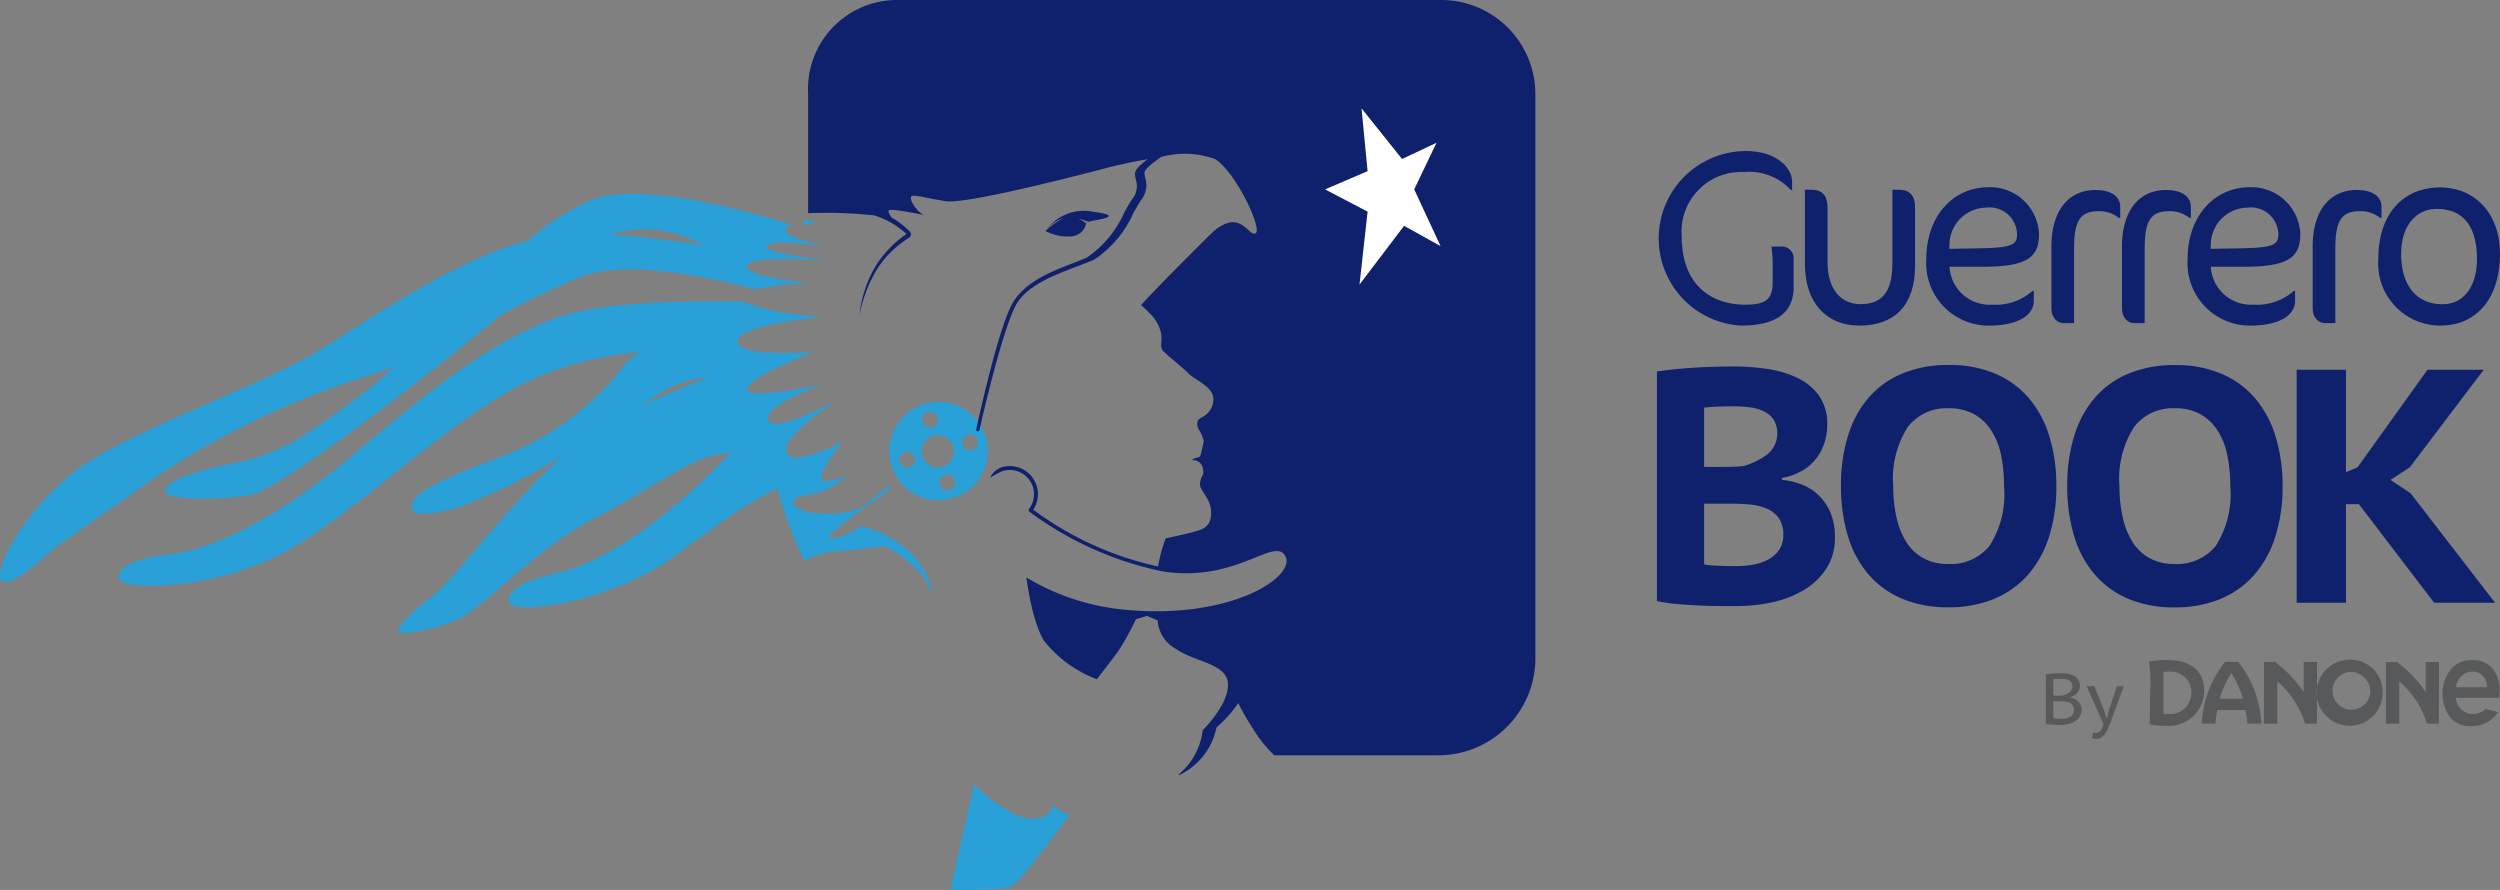 <svg xmlns="http://www.w3.org/2000/svg" width="132.848" height="47.291" viewBox="0 0 132.848 47.291">
  <rect x="0" y="0" width="132.848" height="47.291" fill="#808080" stroke="none"/>
  <g id="Grupo_179" data-name="Grupo 179" transform="translate(-177.226 -314.301)">
    <g id="Grupo_9" data-name="Grupo 9" transform="translate(177.226 314.301)">
      <g id="Grupo_7" data-name="Grupo 7" transform="translate(0 10.305)">
        <g id="Grupo_6" data-name="Grupo 6">
          <g id="Grupo_5" data-name="Grupo 5">
            <g id="Grupo_4" data-name="Grupo 4">
              <g id="Grupo_3" data-name="Grupo 3">
                <g id="Grupo_2" data-name="Grupo 2">
                  <g id="Grupo_1" data-name="Grupo 1">
                    <path id="Trazado_1" data-name="Trazado 1" d="M315.837,342.469a1.909,1.909,0,0,0-.957.693,2.467,2.467,0,0,1,2.546-1.02c1.834.244.041.427-.266.529a3.488,3.488,0,0,0-.549-.168,1.869,1.869,0,0,1,.427.251.853.853,0,0,1-.795.693,2.528,2.528,0,0,1-1.364-.285,4.1,4.1,0,0,1,.957-.693" transform="translate(-259.32 -341.191)" fill="#0f206c" fill-rule="evenodd"/>
                    <path id="Trazado_2" data-name="Trazado 2" d="M305.579,419.069c1.832.952,2.244-.395,2.244-.395a1.75,1.75,0,0,0,.876.523c-.214.257-.465.588-.791,1.019-1.316,1.74-2.014,2.684-2.47,2.851a20.782,20.782,0,0,1-3.1.1l1.27-5.595a8.047,8.047,0,0,0,1.972,1.494" transform="translate(-251.84 -386.197)" fill="#29a0d7"/>
                    <path id="Trazado_3" data-name="Trazado 3" d="M180.885,354.831c-2.743,2.308-4.046,5.214-3.558,5.578s2.249-1.284,2.249-1.284c.887-.8,2.636-1.89,5.5-3.953a43.735,43.735,0,0,1,11.576-5.627c.5-.151,1-.328,1.5-.522a20.318,20.318,0,0,1-1.824,1.552c-2.865,2.064-3.982,3.038-6.767,3.583s-3.817,1.218-3.5,1.572,2.549.406,4.407.115c1.657-.259,9.843-6.624,13.307-9.535a41.06,41.06,0,0,1,4.42-2.108c2.352-.88,6.74.057,9.173.7a14.362,14.362,0,0,1,2.127-.288v0c.438-.031.746-.042.746-.042s-.295-.026-.708-.078h0c-1.006-.128-2.688-.406-2.617-.836.081-.492,2.975-.364,4.1-.3h0c.26.016.42.028.42.028s-.164-.016-.418-.046h0c-.972-.115-3.205-.413-3.047-.738.095-.2.844-.2,1.6-.144l.154.011.032,0c.761.062,1.47.166,1.47.166s-.058-.011-.154-.031v0c-.557-.113-2.247-.491-2.1-.907.039-.109.176-.173.354-.213-2.75-.859-7.971-2.248-10.55-1.378a12.435,12.435,0,0,0-3.493,2.21c-3.539.918-7.636,3.638-10.84,5.672-3.394,2.154-10.823,4.533-13.566,6.84m33.794-12.281c-1.6-.2-3.334-.461-5.022-.559a6.211,6.211,0,0,1,4.5.346c.177.076.345.143.517.213" transform="translate(-177.226 -339.833)" fill="#29a0d7"/>
                    <path id="Trazado_4" data-name="Trazado 4" d="M195.727,367.381c-1.821.226-2.888.575-2.858,1.288s5.172.678,9.007-1.487,9.032-7.418,13.2-9.176a17.923,17.923,0,0,1,5.469-1.345,3.713,3.713,0,0,0-.783.662,15,15,0,0,1-6.876,5c-3.452,1.339-4.2,1.823-4.4,2.321s-.083.908,2.3.307a29.307,29.307,0,0,0,5.711-2.842c-.239.2-.465.41-.674.623-3.717,3.793-5.064,5.938-6.387,6.967s-1.776,1.6-1.719,1.8,1.451.042,2.953-.537,4.312-3.847,7.37-5.41,5.2-3.259,6.641-3.436c.228-.027.463-.069.7-.108-.1.106-.209.211-.313.32-3.749,3.886-6.971,5.612-8.756,6.029s-2.811.876-2.707,1.582,5.215.128,8.8-2.431c.316-.224.642-.483.972-.752a6.5,6.5,0,0,0,.874-.586,20.372,20.372,0,0,1,3.615-2.254c.021.082.04.163.062.243a20.616,20.616,0,0,0,1.376,3.6,4,4,0,0,1,1.792-.532.924.924,0,0,0,.328-.014c.5-.036,1.345-.143,2.131-.251a6.555,6.555,0,0,1,1.727,1.248,3.592,3.592,0,0,1,.851,1.377,4.018,4.018,0,0,0-1.213-2.277,5.566,5.566,0,0,0-2.628-1.4,3.493,3.493,0,0,1-1.609.666c-.574-.064,2.45-2.053,3.055-2.548.26-.214.1-.273-.113-.11s-.8.654-1.326,1.043a5.449,5.449,0,0,1-2.645.208c-.919-.082-1.514-.816-.088-.927a3.584,3.584,0,0,0,2-1.042,3.462,3.462,0,0,1-1.154.33c-.27-.019-.244-.283-.095-.619l.033-.012a9.111,9.111,0,0,1,.98-1.5l-.049.028.024-.029a6.219,6.219,0,0,1-2.454.878.588.588,0,0,1-.458-.223c-.546-.767,2.571-2.8,2.571-2.8l-.152.082.126-.084s-2.285,1.265-3.215,1.216a.362.362,0,0,1-.333-.184c-.344-.758,2.839-1.905,2.839-1.905l-.075.018.05-.019a22.436,22.436,0,0,1-3.015.478v0c-.5.022-.871-.021-.919-.2-.127-.458,2.109-1.427,3.082-1.825v-.013c.257-.1.422-.168.422-.168a19.465,19.465,0,0,1-2.483.035v0c-.813-.056-1.518-.212-1.543-.578-.045-.635,2.3-1.042,3.613-1.22V354.9c.5-.068.842-.1.842-.1s-.346-.033-.842-.092v0a11.557,11.557,0,0,1-3.327-.729c-3.053-.066-7.637,0-10,.89-3.729,1.4-6.822,3.985-10.962,7.452s-7.527,4.844-9.348,5.068M224.234,358c-1.15.428-2.418.946-3.656,1.552.46-.3.853-.572,1.134-.772a5.867,5.867,0,0,1,2.521-.78" transform="translate(-186.554 -348.254)" fill="#29a0d7"/>
                    <path id="Trazado_5" data-name="Trazado 5" d="M282.931,343.4c.042-.086.082-.173.123-.258a1.8,1.8,0,0,0,.561.217c.444.11-.106.032-.685.041" transform="translate(-240.266 -341.807)" fill="#29a0d7"/>
                    <path id="Trazado_6" data-name="Trazado 6" d="M296.236,367.3a2.616,2.616,0,1,0,3.217,1.827,2.617,2.617,0,0,0-3.217-1.827m.124.454a.416.416,0,1,1-.291.512.415.415,0,0,1,.291-.512m2.347,2.009a.415.415,0,1,1,.291-.511.414.414,0,0,1-.291.511m-1.207,2.128a.416.416,0,1,1,.29-.512.416.416,0,0,1-.29.512m-.394-1.232a.854.854,0,1,1,.6-1.05.854.854,0,0,1-.6,1.05m-1.733.023a.416.416,0,1,1,.291-.511.415.415,0,0,1-.291.511" transform="translate(-247.054 -356.156)" fill="#29a0d7"/>
                  </g>
                </g>
              </g>
            </g>
          </g>
        </g>
      </g>
      <g id="Grupo_8" data-name="Grupo 8" transform="translate(42.943)">
        <path id="Trazado_7" data-name="Trazado 7" d="M327.417,354.509l-.011.013Z" transform="translate(-309.733 -338.28)" fill="#0f206c"/>
        <path id="Trazado_8" data-name="Trazado 8" d="M288.331,314.3h28.928a5.007,5.007,0,0,1,5.007,5.007v30.077a5.163,5.163,0,0,1-5.142,5.053H308.37l.008-.013a6.82,6.82,0,0,1-1.139-1.433,12.777,12.777,0,0,1-.763-1.33,6.415,6.415,0,0,1-1.156,1.294,3.562,3.562,0,0,1-1.606,2.324c-.108.068-.207.125-.31.184-.039,0-.079.01-.118.012a3.582,3.582,0,0,0,1.3-2.37s1.37-1.33,1.344-2.442-1.717-1.152-2.758-1.875a1.871,1.871,0,0,1-.98-1.522l-.568-.236-.582.179c-.007.013-.016.032-.023.046-.051.1-.109.217-.169.336-.021.04-.04.077-.061.118q-.115.221-.24.447c-.006.013-.014.025-.021.038-.075.135-.151.265-.226.39-.022.036-.043.069-.064.1-.083.133-.166.26-.242.362-.534.707-1.03,1.348-1.03,1.348a6.463,6.463,0,0,1-2.8-2.03,3.016,3.016,0,0,1-.162-.291c-.016-.032-.031-.067-.046-.1-.036-.078-.071-.157-.1-.241-.016-.04-.031-.082-.046-.123-.032-.088-.064-.179-.094-.274-.011-.036-.024-.073-.035-.11-.082-.27-.155-.557-.218-.846-.007-.031-.013-.061-.02-.091q-.037-.177-.072-.356l-.019-.1c-.023-.124-.044-.245-.064-.365,0-.022-.006-.041-.011-.062-.023-.143-.044-.284-.064-.418a12.383,12.383,0,0,0,4.849,1.673c5.93.687,9.5-1.71,8.92-2.8s-2.584,1.433-6.555.8a18,18,0,0,1-7.05-3.168.1.1,0,0,1-.04-.069.1.1,0,0,1,.019-.077,1.288,1.288,0,0,0-1.424-2.007,4.763,4.763,0,0,0-.642.35,1.053,1.053,0,0,1,.579-.545,1.493,1.493,0,0,1,1.712,2.242,17.235,17.235,0,0,0,6.632,3.017,8.255,8.255,0,0,1,.4-1.485c.113-.046,1.176-.235,1.792-.442s.684-.693.6-1.211-.581-.946-.567-1.237a1.039,1.039,0,0,1,.167-.507.786.786,0,0,0-.079-.515.529.529,0,0,0-.518-.251.414.414,0,0,1,.255-.127c.186-.031.189-.075.241-.272s.141-.627.141-.627a2.535,2.535,0,0,0-.214-.528.579.579,0,0,1-.127-.474c.04-.17.2-.213.352-.319a1.039,1.039,0,0,0,.49-1.009c-.082-.58-1.047-.956-1.324-1.26s-1.258-1.046-1.388-1.256.029-.471-.08-.953a2.015,2.015,0,0,0-.564-.955,4.77,4.77,0,0,0-.48-.458l-.011.012.037-.042a.116.116,0,0,0,.016-.017l.108-.119c.01-.01.014-.017.025-.028.738-.811,3.431-3.505,3.649-3.7,1.466-1.286,1.876.274,2.26.075s-1.021-3.208-2.133-3.937a4.685,4.685,0,0,0-2.879-.118c-.488.333-.885.661-.888.823a1.168,1.168,0,0,0,.047.318,1.261,1.261,0,0,1-.255,1.179c-.111.174-.237.4-.372.635a5.807,5.807,0,0,1-2.094,2.5c-.205.089-.441.18-.691.276-1.12.432-2.793.995-3.422,2.056-.774,1.306-1.972,6.664-1.983,6.718a.089.089,0,0,1-.086.069l-.019,0a.088.088,0,0,1-.067-.1c.048-.22,1.163-5.411,1.952-6.742.66-1.114,2.086-1.665,3.232-2.107.249-.1.482-.186.685-.274a5.7,5.7,0,0,0,2.011-2.43c.136-.24.264-.466.378-.644a1.108,1.108,0,0,0,.233-1.041,1.313,1.313,0,0,1-.053-.364c0-.2.3-.48.667-.755-1.091.187-1.989.416-1.989.416s-7.568,2.022-8.754,1.816-1.232-.257-1.68-.29.182.891.493.994-1.231-.257-1.73-.245c-.184,0-.108.186.059.414a4.165,4.165,0,0,1,.975.754.2.2,0,0,1,.048.171.207.207,0,0,1-.1.146,5.319,5.319,0,0,0-1.686,1.652,7.252,7.252,0,0,0-.95,2.49,6.368,6.368,0,0,1,.9-2.7,5.9,5.9,0,0,1,1.6-1.643,4.458,4.458,0,0,0-1.726-.992,25.011,25.011,0,0,0-3.463-.116l-.037.01v-6.367A4.734,4.734,0,0,1,288.331,314.3Z" transform="translate(-283.62 -314.301)" fill="#0f206c"/>
      </g>
      <path id="Trazado_9" data-name="Trazado 9" d="M355.771,331.258l1.83-.861-1.184,2.476,1.4,3.014-1.939-1.077-2.368,3.122.43-3.875-2.261-1.185,2.261-.968-.323-3.338Z" transform="translate(-281.267 -322.809)" fill="#fff" fill-rule="evenodd"/>
    </g>
    <g id="Grupo_15" data-name="Grupo 15" transform="translate(265.269 322.329)">
      <g id="Grupo_10" data-name="Grupo 10" transform="translate(0 11.372)">
        <path id="Trazado_10" data-name="Trazado 10" d="M404.414,365.637a3.226,3.226,0,0,1-.132.911,2.732,2.732,0,0,1-.416.84,2.565,2.565,0,0,1-.743.672,3.274,3.274,0,0,1-1.115.407v.106a3.743,3.743,0,0,1,1.1.266,2.717,2.717,0,0,1,.893.592,2.785,2.785,0,0,1,.6.92,3.328,3.328,0,0,1,.221,1.265,2.972,2.972,0,0,1-.451,1.663,3.66,3.66,0,0,1-1.176,1.132,5.52,5.52,0,0,1-1.662.654,8.617,8.617,0,0,1-1.91.212h-.84q-.522,0-1.114-.027t-1.2-.079a8.935,8.935,0,0,1-1.106-.159v-12.2q.372-.053.841-.106t1.008-.089q.539-.036,1.105-.053t1.132-.018a12.153,12.153,0,0,1,1.8.133,5.455,5.455,0,0,1,1.591.478,3,3,0,0,1,1.141.946A2.569,2.569,0,0,1,404.414,365.637Zm-5.659,2.246c.177,0,.386,0,.628-.009a5.218,5.218,0,0,0,.61-.045,3.919,3.919,0,0,0,1.256-.628,1.448,1.448,0,0,0,.318-1.83,1.321,1.321,0,0,0-.522-.442,2.37,2.37,0,0,0-.734-.212,6.4,6.4,0,0,0-.831-.053q-.513,0-.938.017c-.283.012-.507.03-.672.053v3.148Zm.831,5.271a4.883,4.883,0,0,0,.946-.088,2.508,2.508,0,0,0,.8-.292,1.646,1.646,0,0,0,.548-.513,1.367,1.367,0,0,0,.2-.769,1.487,1.487,0,0,0-.248-.9,1.529,1.529,0,0,0-.645-.5,2.985,2.985,0,0,0-.884-.212q-.487-.043-.982-.044h-1.451v3.219a1.351,1.351,0,0,0,.309.053c.136.012.286.021.452.027l.5.017C399.306,373.151,399.456,373.154,399.586,373.154Z" transform="translate(-395.359 -362.471)" fill="#0f206c"/>
        <path id="Trazado_11" data-name="Trazado 11" d="M419.6,368.8a8.827,8.827,0,0,1,.389-2.724,5.567,5.567,0,0,1,1.123-2.025,4.8,4.8,0,0,1,1.8-1.256,6.313,6.313,0,0,1,2.405-.433,6.2,6.2,0,0,1,2.5.469,4.84,4.84,0,0,1,1.786,1.317,5.686,5.686,0,0,1,1.079,2.035,8.924,8.924,0,0,1,.362,2.617,8.654,8.654,0,0,1-.4,2.724,5.6,5.6,0,0,1-1.141,2.025,4.886,4.886,0,0,1-1.8,1.256,6.274,6.274,0,0,1-2.388.433,6.21,6.21,0,0,1-2.5-.469,4.841,4.841,0,0,1-1.786-1.318,5.582,5.582,0,0,1-1.07-2.034A9.112,9.112,0,0,1,419.6,368.8Zm2.777,0a7.408,7.408,0,0,0,.177,1.68,4.109,4.109,0,0,0,.53,1.309,2.462,2.462,0,0,0,.911.849,2.728,2.728,0,0,0,1.317.3,2.649,2.649,0,0,0,2.175-.955,5.079,5.079,0,0,0,.778-3.183,8.056,8.056,0,0,0-.159-1.645,3.844,3.844,0,0,0-.522-1.318,2.58,2.58,0,0,0-.92-.866,2.753,2.753,0,0,0-1.353-.31,2.59,2.59,0,0,0-2.157.991A5.1,5.1,0,0,0,422.376,368.8Z" transform="translate(-409.815 -362.367)" fill="#0f206c"/>
        <path id="Trazado_12" data-name="Trazado 12" d="M449.39,368.8a8.817,8.817,0,0,1,.389-2.724,5.555,5.555,0,0,1,1.123-2.025A4.8,4.8,0,0,1,452.7,362.8a6.312,6.312,0,0,1,2.405-.433,6.2,6.2,0,0,1,2.5.469,4.837,4.837,0,0,1,1.786,1.317,5.706,5.706,0,0,1,1.079,2.035,8.929,8.929,0,0,1,.363,2.617,8.667,8.667,0,0,1-.4,2.724,5.6,5.6,0,0,1-1.141,2.025,4.891,4.891,0,0,1-1.8,1.256,6.27,6.27,0,0,1-2.387.433,6.208,6.208,0,0,1-2.5-.469,4.838,4.838,0,0,1-1.786-1.318,5.586,5.586,0,0,1-1.071-2.034A9.141,9.141,0,0,1,449.39,368.8Zm2.776,0a7.441,7.441,0,0,0,.177,1.68,4.1,4.1,0,0,0,.531,1.309,2.451,2.451,0,0,0,.911.849,2.726,2.726,0,0,0,1.317.3,2.649,2.649,0,0,0,2.175-.955,5.08,5.08,0,0,0,.778-3.183,8,8,0,0,0-.159-1.645,3.827,3.827,0,0,0-.521-1.318,2.584,2.584,0,0,0-.919-.866,2.757,2.757,0,0,0-1.353-.31,2.591,2.591,0,0,0-2.158.991A5.1,5.1,0,0,0,452.166,368.8Z" transform="translate(-427.582 -362.367)" fill="#0f206c"/>
        <path id="Trazado_13" data-name="Trazado 13" d="M482.9,370.126h-.69v5.235h-2.618V362.98h2.618v5.448l.618-.265,3.715-5.182h2.988l-3.926,5.182-1.026.672,1.062.707,4.492,5.819h-3.236Z" transform="translate(-445.591 -362.733)" fill="#0f206c"/>
      </g>
      <g id="Grupo_13" data-name="Grupo 13" transform="translate(20.686 27.036)">
        <g id="Grupo_11" data-name="Grupo 11" transform="translate(5.475)">
          <path id="Trazado_14" data-name="Trazado 14" d="M469.091,404.566h-.633s0,0,0,0a4.822,4.822,0,0,0-1.473-2.248v2.245h-.71V401.29h.593a6.607,6.607,0,0,1,1.517,1.6v-1.6h.709Zm6.485-3.276h-.707v1.6a6.148,6.148,0,0,0-.736-.908,6.215,6.215,0,0,0-.782-.69h-.595v3.276h.711V402.32a4.806,4.806,0,0,1,1.472,2.248s0,0,0,0h.632Zm2.47,2.5.677.159a1.683,1.683,0,0,1-1.364.747,1.443,1.443,0,0,1-1.136-.394,2.134,2.134,0,0,1,.03-2.687,1.465,1.465,0,0,1,1.06-.425,1.34,1.34,0,0,1,1.151.5,1.812,1.812,0,0,1,.335,1.119,2.671,2.671,0,0,1-.034.383l-2.3,0v0a.926.926,0,0,0,1.581.588m-1.57-1.152h1.652l0-.072a.769.769,0,0,0-.793-.756.885.885,0,0,0-.84.75Zm-5.551-1.457a1.755,1.755,0,1,0,1.658,1.752,1.707,1.707,0,0,0-1.658-1.752m1,1.752a1.006,1.006,0,1,1-1-1.108,1.06,1.06,0,0,1,1,1.108m-8.828-.055a1.869,1.869,0,0,1-2.066,1.809,3.611,3.611,0,0,1-.842-.081c.013-.11.037-.444.037-1.67a9.709,9.709,0,0,0-.053-1.665,5.841,5.841,0,0,1,.974-.079c.619,0,1.977.165,1.951,1.686m-.68.051a1.1,1.1,0,0,0-1.219-1.112c-.1,0-.189,0-.268.008v2.223c.061.006.132.011.209.011a1.129,1.129,0,0,0,1.277-1.131m3.716,1.641h-.742a6.839,6.839,0,0,0-.095-.716h-1.508a6.851,6.851,0,0,0-.093.716h-.72a5.665,5.665,0,0,1,1.237-3.276h.692a5.649,5.649,0,0,1,1.23,3.276m-.98-1.318a4.965,4.965,0,0,0-.614-1.361,4.974,4.974,0,0,0-.613,1.361Z" transform="translate(-460.174 -401.176)" fill="#58595b"/>
        </g>
        <g id="Grupo_12" data-name="Grupo 12" transform="translate(0 0.699)">
          <path id="Trazado_15" data-name="Trazado 15" d="M448.408,403.562a.614.614,0,0,1-.033.2.6.6,0,0,1-.1.184.658.658,0,0,1-.17.151.767.767,0,0,1-.245.1v.015a.98.98,0,0,1,.237.061.666.666,0,0,1,.2.126.606.606,0,0,1,.142.2.631.631,0,0,1,.054.272.656.656,0,0,1-.1.358.778.778,0,0,1-.253.248,1.153,1.153,0,0,1-.354.144,1.741,1.741,0,0,1-.4.046l-.168,0c-.067,0-.136,0-.209-.008s-.146-.008-.218-.015a1.445,1.445,0,0,1-.193-.028v-2.638c.1-.017.227-.032.367-.042s.291-.015.452-.015a2.107,2.107,0,0,1,.339.028,1.068,1.068,0,0,1,.316.1.652.652,0,0,1,.233.2A.538.538,0,0,1,448.408,403.562Zm-1.206.551c.048,0,.1,0,.168-.006s.117-.008.16-.013a1.247,1.247,0,0,0,.181-.067.684.684,0,0,0,.151-.1.419.419,0,0,0,.1-.131.375.375,0,0,0,.038-.172.382.382,0,0,0-.051-.211.349.349,0,0,0-.135-.121.615.615,0,0,0-.191-.058,1.541,1.541,0,0,0-.218-.015q-.133,0-.246.006t-.169.013v.873Zm-.21,1.2a.42.42,0,0,0,.079.012l.116.008.125.006.116,0a1.143,1.143,0,0,0,.249-.027.663.663,0,0,0,.211-.085.452.452,0,0,0,.146-.147.393.393,0,0,0,.055-.212.407.407,0,0,0-.066-.245.429.429,0,0,0-.173-.139.767.767,0,0,0-.239-.062q-.133-.013-.262-.013h-.357Z" transform="translate(-446.609 -402.908)" fill="#58595b"/>
          <path id="Trazado_16" data-name="Trazado 16" d="M452.85,405.924l.119.386h.05l.1-.39.417-1.267h.36l-.658,1.818c-.049.125-.1.246-.148.364a1.951,1.951,0,0,1-.164.312.867.867,0,0,1-.2.218.4.4,0,0,1-.251.082.857.857,0,0,1-.26-.034l.057-.3a.359.359,0,0,0,.115.019.476.476,0,0,0,.14-.019.3.3,0,0,0,.117-.069.482.482,0,0,0,.1-.14,1.353,1.353,0,0,0,.082-.232l-.9-2.021h.417Z" transform="translate(-449.776 -403.949)" fill="#58595b"/>
        </g>
      </g>
      <g id="Grupo_14" data-name="Grupo 14" transform="translate(0.103 0)">
        <path id="Trazado_17" data-name="Trazado 17" d="M402.7,335.822v.437h-.067a3.019,3.019,0,0,0-2.5-.954,3.17,3.17,0,0,0-3.3,3.418c0,2.557,1.537,3.631,3.378,3.631,1.153,0,1.457-.318,1.457-1.232v-.835a7.332,7.332,0,0,0-.066-1.02h.543a.616.616,0,0,1,.636.622v1.537c0,1.272-.821,2.04-2.8,2.04a4.641,4.641,0,0,1,.292-9.274c1.5,0,2.424.822,2.424,1.63" transform="translate(-395.615 -334.192)" fill="#0f206c"/>
        <path id="Trazado_18" data-name="Trazado 18" d="M417.74,346.5c-1.735,0-2.888-1.206-2.888-3.285V339.28h.37c.543,0,.834.318.834.941v2.928c0,1.444.729,2.213,1.763,2.213,1.112,0,1.682-.637,1.682-2.161V339.28h.332c.583,0,.873.3.873.941v3.1c0,2.08-1.072,3.18-2.967,3.18" transform="translate(-407.087 -337.226)" fill="#0f206c"/>
        <path id="Trazado_19" data-name="Trazado 19" d="M433.818,343.178h-1.749a2.136,2.136,0,0,0,2.266,2.014,2.954,2.954,0,0,0,2.146-.729h.067v.53c0,.742-.8,1.312-2.385,1.312a3.316,3.316,0,0,1-3.325-3.537c0-2.292,1.43-3.816,3.312-3.816a2.6,2.6,0,0,1,2.677,2.464c0,1.245-.584,1.762-3.008,1.762m.2-3.14a1.976,1.976,0,0,0-1.948,1.895l-.013.292,1.6-.027c1.71-.027,2-.186,2-.715a1.452,1.452,0,0,0-1.644-1.445" transform="translate(-416.621 -337.031)" fill="#0f206c"/>
        <path id="Trazado_20" data-name="Trazado 20" d="M450.9,340.8a1.66,1.66,0,0,0-1.086-.358c-.942,0-1.3.464-1.3,1.974v3.975H448c-.438,0-.69-.345-.69-.809v-3.259c0-1.96.954-3.007,2.332-3.007.968,0,1.326.424,1.326.9v.583Z" transform="translate(-426.446 -337.247)" fill="#0f206c"/>
        <path id="Trazado_21" data-name="Trazado 21" d="M460.192,340.8a1.658,1.658,0,0,0-1.086-.358c-.94,0-1.3.464-1.3,1.974v3.975h-.517c-.438,0-.689-.345-.689-.809v-3.259c0-1.96.954-3.007,2.333-3.007.966,0,1.325.424,1.325.9v.583Z" transform="translate(-431.986 -337.247)" fill="#0f206c"/>
        <path id="Trazado_22" data-name="Trazado 22" d="M468.217,343.178h-1.749a2.136,2.136,0,0,0,2.266,2.014,2.956,2.956,0,0,0,2.147-.729h.066v.53c0,.742-.795,1.312-2.385,1.312a3.317,3.317,0,0,1-3.325-3.537c0-2.292,1.43-3.816,3.312-3.816a2.6,2.6,0,0,1,2.677,2.464c0,1.245-.584,1.762-3.008,1.762m.2-3.14a1.976,1.976,0,0,0-1.948,1.895l-.013.292,1.6-.027c1.709-.027,2-.186,2-.715a1.451,1.451,0,0,0-1.642-1.445" transform="translate(-437.135 -337.031)" fill="#0f206c"/>
        <path id="Trazado_23" data-name="Trazado 23" d="M485.3,340.8a1.661,1.661,0,0,0-1.086-.358c-.942,0-1.3.464-1.3,1.974v3.975H482.4c-.438,0-.69-.345-.69-.809v-3.259c0-1.96.954-3.007,2.332-3.007.968,0,1.325.424,1.325.9v.583Z" transform="translate(-446.963 -337.247)" fill="#0f206c"/>
        <path id="Trazado_24" data-name="Trazado 24" d="M493.633,346.324a3.3,3.3,0,0,1-3.285-3.55c0-2.345,1.285-3.79,3.285-3.79,1.88,0,3.18,1.418,3.18,3.525,0,2.384-1.259,3.815-3.18,3.815m-.172-6.2c-1.14,0-1.9.927-1.9,2.4,0,1.629.795,2.663,2.187,2.663,1.192,0,1.841-1.008,1.841-2.4,0-1.749-.741-2.663-2.132-2.663" transform="translate(-452.112 -337.05)" fill="#0f206c"/>
      </g>
    </g>
  </g>
</svg>
